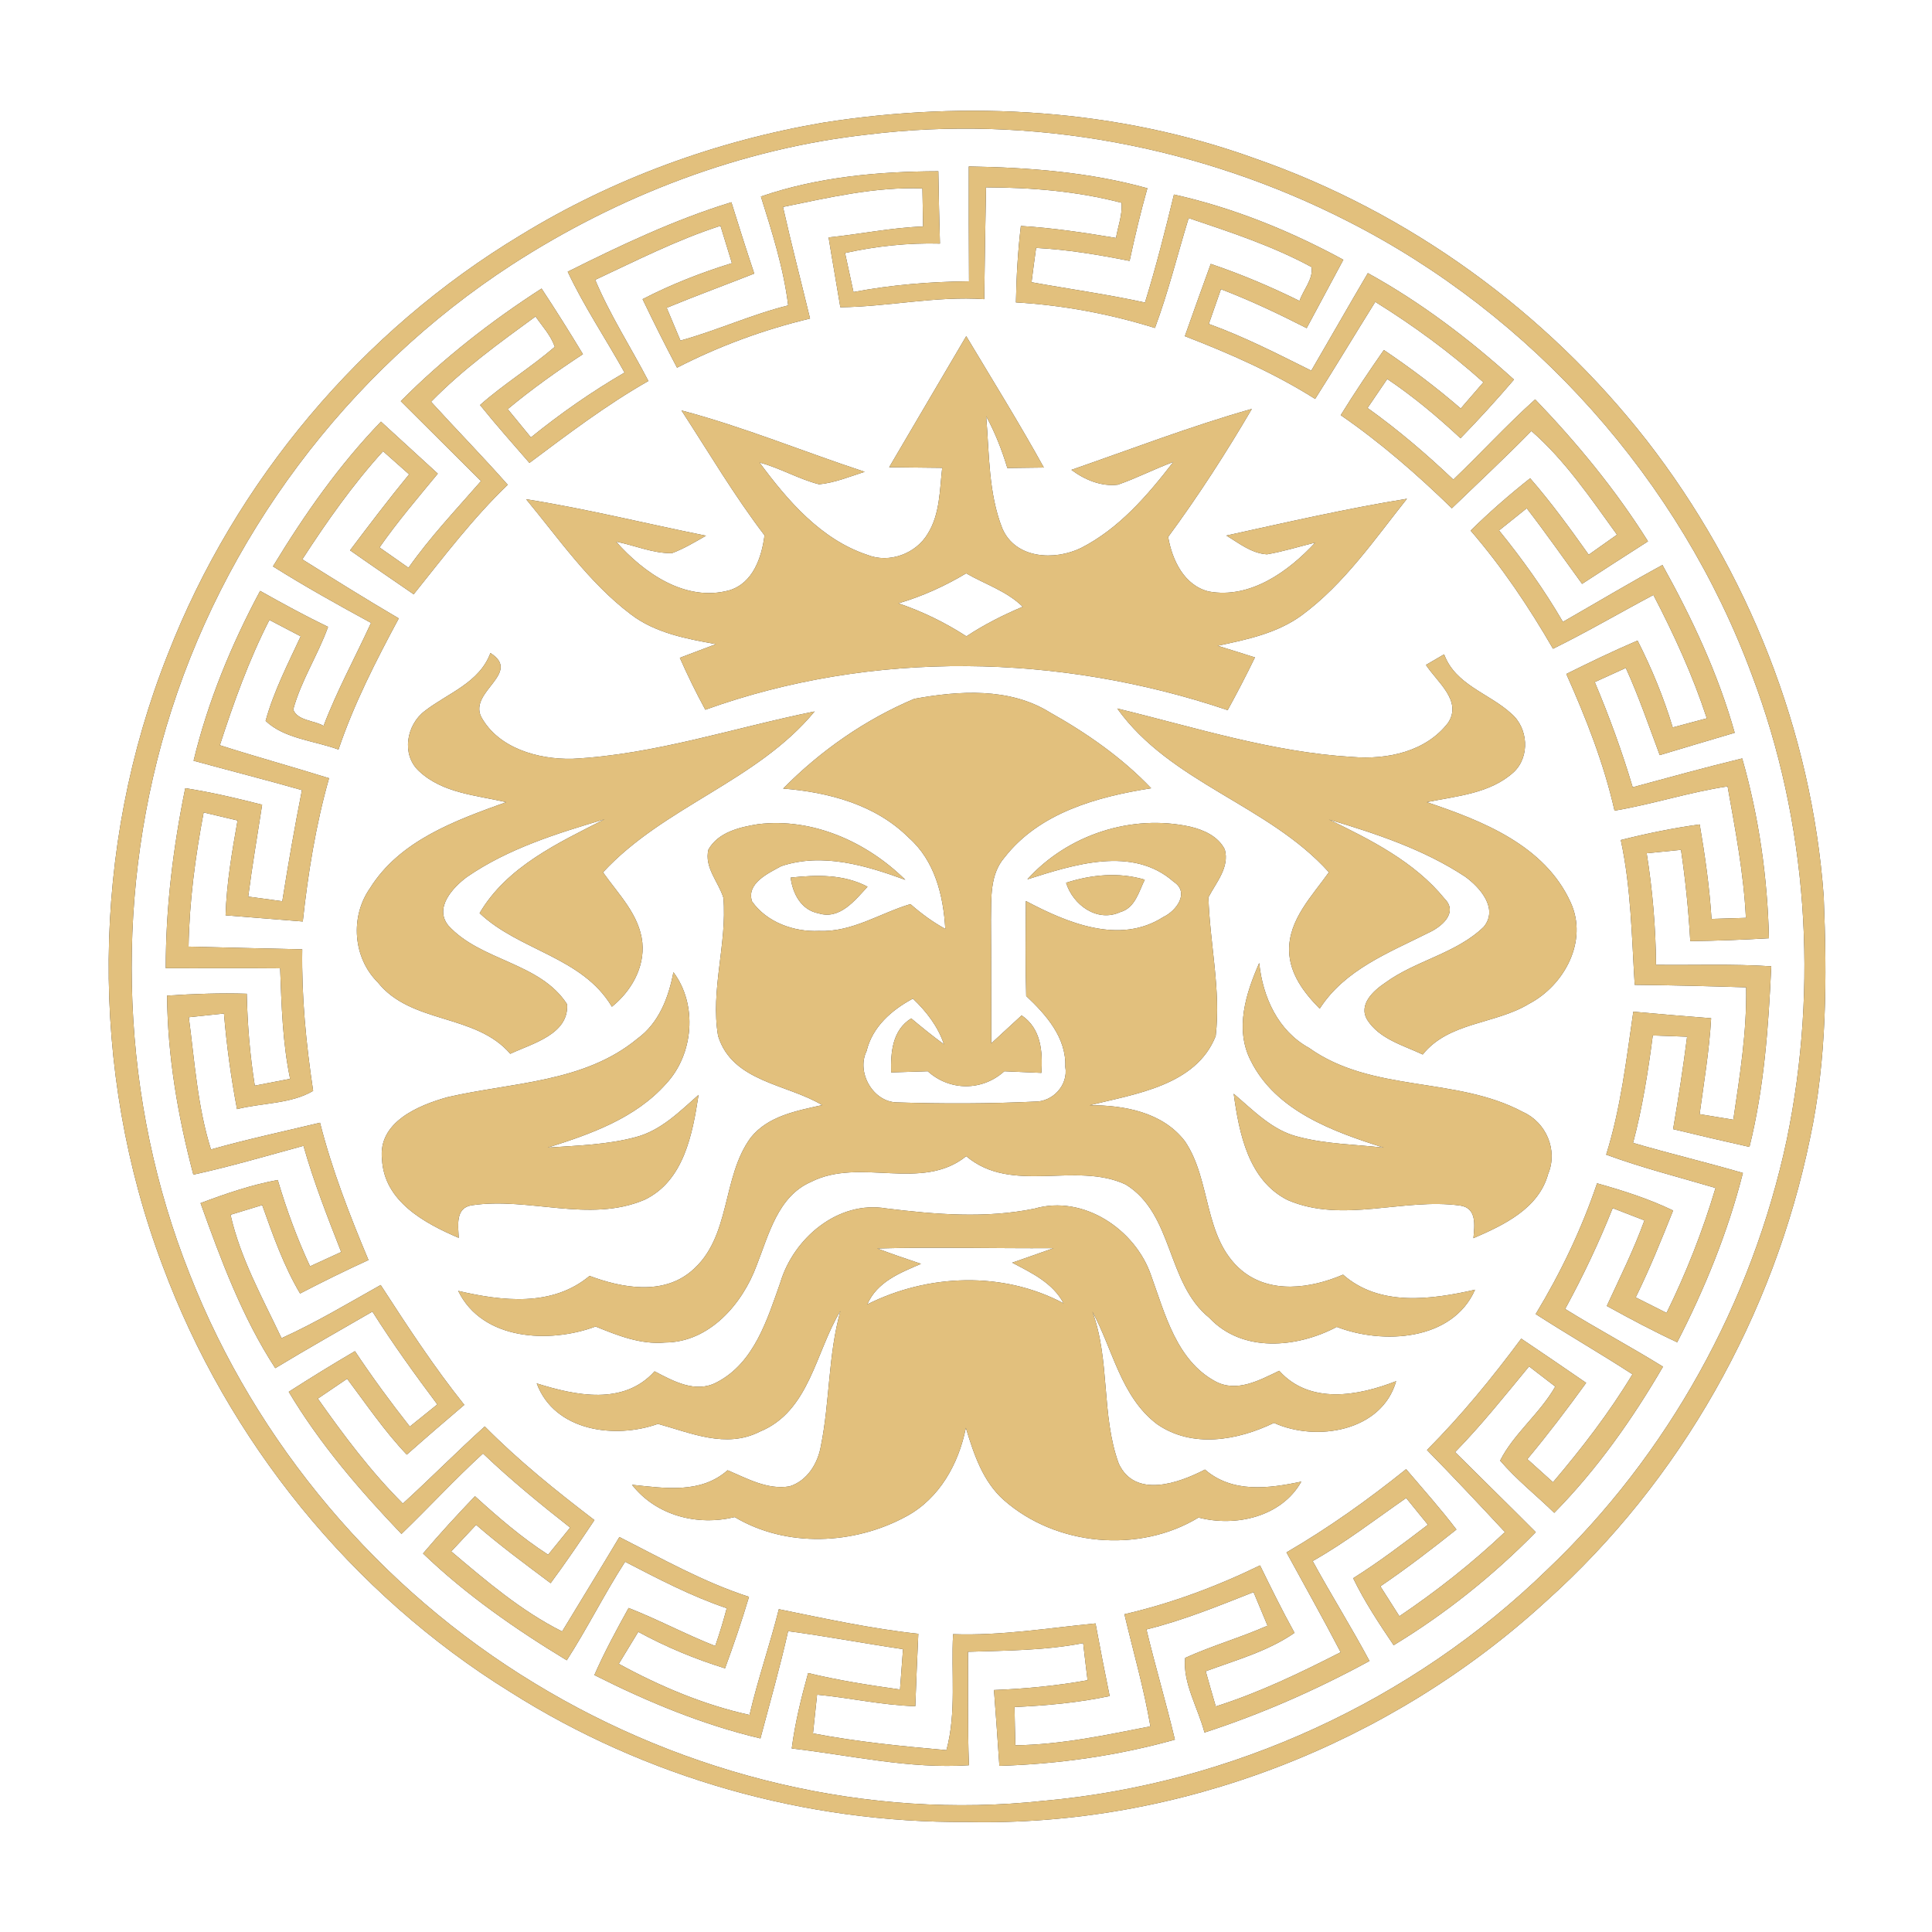 <?xml version="1.0" encoding="UTF-8" ?>
<!DOCTYPE svg PUBLIC "-//W3C//DTD SVG 1.1//EN" "http://www.w3.org/Graphics/SVG/1.1/DTD/svg11.dtd">
<svg width="250pt" height="250pt" viewBox="0 0 250 250" version="1.1" xmlns="http://www.w3.org/2000/svg">
<rect x="0" y="0" width="250" height="250" fill="#333333" stroke="none"/>
<g id="#ffffffff">
<path fill="#ffffff" opacity="1.00" d=" M 0.00 0.00 L 250.00 0.00 L 250.00 250.00 L 0.00 250.00 L 0.00 0.00 M 106.57 15.86 C 92.76 18.21 79.35 23.09 67.40 30.41 C 46.77 42.82 30.46 62.22 21.72 84.65 C 11.75 109.73 11.51 138.49 21.03 163.75 C 29.44 186.41 45.46 206.22 66.04 218.95 C 83.56 230.05 104.31 235.91 125.04 235.76 C 152.50 236.42 179.90 225.71 200.09 207.18 C 217.50 191.57 229.52 170.18 234.22 147.29 C 236.42 137.02 236.41 126.46 235.99 116.02 C 234.44 94.65 226.20 73.88 213.07 56.98 C 200.09 40.37 182.36 27.46 162.43 20.52 C 144.63 14.07 125.20 12.93 106.57 15.86 Z" />
<path fill="#ffffff" opacity="1.00" d=" M 112.28 17.41 C 133.46 14.80 155.38 18.92 174.36 28.61 C 198.32 40.76 217.39 62.15 226.70 87.35 C 233.92 106.41 235.32 127.53 231.21 147.46 C 226.72 168.55 215.84 188.27 200.19 203.13 C 182.75 220.11 159.33 230.85 135.09 233.02 C 112.22 235.51 88.79 229.75 69.20 217.83 C 49.09 205.65 33.12 186.76 24.54 164.86 C 15.65 142.52 14.69 117.15 21.50 94.11 C 28.74 69.70 44.91 48.10 66.26 34.24 C 80.07 25.31 95.90 19.22 112.28 17.41 M 125.36 21.54 C 125.35 26.49 125.36 31.44 125.39 36.40 C 120.38 36.45 115.37 36.85 110.44 37.79 C 110.08 36.11 109.71 34.42 109.35 32.74 C 113.38 31.85 117.50 31.41 121.63 31.52 C 121.54 28.40 121.47 25.28 121.42 22.16 C 113.69 22.18 105.80 22.90 98.46 25.43 C 99.91 30.05 101.40 34.70 101.99 39.52 C 97.24 40.70 92.77 42.77 88.05 44.07 C 87.46 42.65 86.86 41.24 86.27 39.83 C 90.02 38.28 93.83 36.89 97.60 35.40 C 96.58 32.34 95.60 29.26 94.64 26.17 C 87.28 28.43 80.33 31.73 73.46 35.16 C 75.59 39.68 78.39 43.84 80.82 48.21 C 76.57 50.68 72.53 53.50 68.70 56.60 C 67.70 55.38 66.70 54.16 65.70 52.94 C 68.79 50.37 72.07 48.03 75.43 45.83 C 73.70 42.96 71.92 40.13 70.08 37.34 C 63.53 41.56 57.36 46.38 51.86 51.91 C 55.31 55.37 58.79 58.79 62.24 62.25 C 59.04 65.93 55.67 69.47 52.86 73.47 C 51.61 72.59 50.36 71.72 49.11 70.84 C 51.43 67.50 54.08 64.42 56.65 61.29 C 54.19 59.06 51.76 56.79 49.30 54.56 C 43.87 60.18 39.37 66.62 35.32 73.29 C 39.45 75.89 43.72 78.26 48.01 80.60 C 45.97 85.05 43.61 89.35 41.87 93.93 C 40.62 93.20 38.52 93.28 37.94 91.82 C 38.96 88.06 41.14 84.77 42.45 81.12 C 39.47 79.68 36.56 78.09 33.66 76.46 C 29.94 83.41 26.90 90.76 25.05 98.44 C 29.72 99.72 34.41 100.91 39.07 102.24 C 38.13 107.02 37.29 111.81 36.53 116.62 C 35.06 116.42 33.59 116.22 32.12 116.02 C 32.63 112.05 33.31 108.09 33.92 104.13 C 30.63 103.29 27.32 102.51 23.97 101.99 C 22.41 109.66 21.44 117.44 21.45 125.28 C 26.38 125.30 31.32 125.25 36.25 125.30 C 36.43 130.08 36.56 134.89 37.54 139.60 C 36.01 139.89 34.49 140.19 32.97 140.48 C 32.34 136.54 32.02 132.57 31.93 128.59 C 28.49 128.48 25.05 128.61 21.62 128.83 C 21.68 136.66 23.02 144.44 25.02 152.00 C 29.82 150.95 34.53 149.56 39.27 148.27 C 40.60 152.95 42.37 157.48 44.15 162.01 C 42.81 162.62 41.46 163.24 40.12 163.86 C 38.44 160.25 37.07 156.51 35.94 152.69 C 32.51 153.32 29.21 154.46 25.95 155.68 C 28.59 163.04 31.33 170.45 35.62 177.04 C 39.77 174.53 43.99 172.15 48.19 169.72 C 50.80 173.85 53.66 177.82 56.59 181.73 C 55.40 182.68 54.22 183.64 53.03 184.60 C 50.54 181.44 48.16 178.19 45.93 174.84 C 43.04 176.53 40.18 178.29 37.36 180.10 C 41.39 186.85 46.54 192.83 51.95 198.49 C 55.51 195.06 58.86 191.41 62.50 188.08 C 66.07 191.49 69.90 194.62 73.78 197.67 C 72.83 198.84 71.88 200.01 70.93 201.18 C 67.52 198.98 64.45 196.33 61.46 193.61 C 59.16 196.02 56.90 198.47 54.74 201.02 C 60.33 206.39 66.73 210.83 73.34 214.84 C 76.02 210.68 78.21 206.24 80.89 202.09 C 85.17 204.30 89.46 206.56 94.04 208.10 C 93.61 209.74 93.11 211.38 92.55 212.99 C 88.75 211.50 85.15 209.56 81.34 208.07 C 79.77 210.91 78.22 213.77 76.91 216.75 C 83.77 220.21 90.92 223.18 98.40 224.95 C 99.62 220.33 100.94 215.73 101.98 211.07 C 106.96 211.73 111.89 212.67 116.85 213.40 C 116.72 215.14 116.59 216.88 116.46 218.62 C 112.47 218.06 108.48 217.44 104.57 216.49 C 103.68 219.70 102.88 222.94 102.45 226.25 C 110.07 227.13 117.66 228.93 125.38 228.42 C 125.19 223.53 125.30 218.63 125.26 213.74 C 130.24 213.58 135.25 213.58 140.16 212.62 C 140.34 214.22 140.54 215.82 140.73 217.42 C 136.73 218.14 132.68 218.53 128.62 218.69 C 128.86 221.96 129.11 225.23 129.32 228.50 C 136.98 228.27 144.65 227.18 152.03 225.11 C 150.90 220.33 149.49 215.62 148.35 210.85 C 153.11 209.68 157.66 207.81 162.21 206.02 C 162.82 207.46 163.42 208.91 164.02 210.36 C 160.53 211.91 156.84 212.95 153.36 214.53 C 153.02 217.76 155.04 221.03 155.86 224.19 C 163.25 221.79 170.38 218.65 177.21 214.93 C 174.87 210.55 172.23 206.35 169.86 202.00 C 174.11 199.60 177.96 196.61 181.96 193.84 C 182.90 194.99 183.83 196.14 184.77 197.30 C 181.62 199.71 178.46 202.11 175.10 204.22 C 176.58 207.27 178.45 210.09 180.34 212.89 C 187.05 208.82 193.23 203.87 198.73 198.26 C 195.27 194.78 191.76 191.36 188.29 187.90 C 191.71 184.40 194.75 180.58 197.86 176.81 C 198.99 177.68 200.12 178.55 201.25 179.42 C 199.28 182.90 195.86 185.53 194.12 189.00 C 196.22 191.47 198.80 193.49 201.12 195.76 C 206.65 190.14 211.23 183.65 215.19 176.85 C 211.03 174.27 206.70 171.97 202.53 169.38 C 204.84 165.15 206.90 160.80 208.68 156.33 C 210.04 156.86 211.41 157.38 212.79 157.92 C 211.41 161.71 209.61 165.33 207.92 168.99 C 210.91 170.64 213.93 172.25 217.03 173.69 C 220.62 166.71 223.60 159.40 225.53 151.78 C 220.81 150.41 216.03 149.27 211.32 147.89 C 212.53 143.33 213.26 138.66 213.87 133.99 C 215.35 134.04 216.83 134.10 218.31 134.15 C 217.80 138.15 217.18 142.14 216.50 146.11 C 219.78 146.91 223.08 147.67 226.38 148.41 C 228.28 140.76 228.84 132.89 229.20 125.04 C 224.24 124.71 219.26 124.91 214.29 124.85 C 214.25 120.01 213.84 115.19 213.08 110.41 C 214.55 110.26 216.04 110.11 217.52 109.97 C 218.10 113.89 218.50 117.83 218.72 121.78 C 222.11 121.74 225.51 121.61 228.90 121.41 C 228.72 113.55 227.60 105.70 225.44 98.14 C 220.69 99.29 215.98 100.60 211.27 101.87 C 209.89 97.24 208.24 92.71 206.36 88.26 C 207.70 87.65 209.04 87.04 210.38 86.43 C 212.05 90.10 213.36 93.93 214.77 97.71 C 218.00 96.75 221.23 95.77 224.47 94.82 C 222.33 87.20 218.95 80.00 215.12 73.11 C 210.77 75.47 206.53 78.02 202.24 80.47 C 199.82 76.30 197.01 72.38 193.98 68.64 C 195.17 67.68 196.36 66.72 197.56 65.77 C 200.03 68.97 202.34 72.28 204.72 75.55 C 207.55 73.70 210.40 71.88 213.25 70.05 C 209.08 63.40 204.08 57.33 198.65 51.68 C 194.97 54.99 191.63 58.64 188.06 62.06 C 184.57 58.74 180.89 55.60 176.96 52.79 C 177.81 51.54 178.66 50.29 179.51 49.04 C 182.89 51.32 186.02 53.93 188.99 56.71 C 191.38 54.25 193.69 51.72 195.91 49.12 C 190.12 43.88 183.85 39.11 177.00 35.34 C 174.53 39.53 172.13 43.76 169.68 47.96 C 165.33 45.80 161.00 43.57 156.42 41.92 C 156.94 40.42 157.46 38.92 157.99 37.42 C 161.79 38.87 165.46 40.61 169.08 42.46 C 170.67 39.51 172.25 36.56 173.83 33.61 C 166.94 29.87 159.58 26.88 151.91 25.17 C 150.77 29.86 149.59 34.54 148.16 39.15 C 143.30 38.08 138.37 37.41 133.48 36.52 C 133.67 35.04 133.86 33.56 134.07 32.08 C 138.15 32.29 142.17 32.97 146.17 33.76 C 146.85 30.61 147.59 27.47 148.47 24.36 C 140.98 22.27 133.11 21.67 125.36 21.54 Z" />
<path fill="#ffffff" opacity="1.00" d=" M 101.32 26.78 C 107.26 25.56 113.25 24.15 119.36 24.38 C 119.39 26.02 119.42 27.67 119.45 29.31 C 115.34 29.45 111.30 30.31 107.22 30.72 C 107.70 33.73 108.25 36.74 108.74 39.76 C 114.97 39.69 121.11 38.28 127.36 38.71 C 127.42 33.89 127.50 29.06 127.59 24.24 C 133.48 24.26 139.40 24.74 145.12 26.24 C 145.27 27.78 144.66 29.29 144.41 30.79 C 140.33 30.11 136.24 29.49 132.10 29.24 C 131.71 32.52 131.52 35.82 131.46 39.13 C 137.56 39.49 143.61 40.62 149.45 42.44 C 151.18 37.79 152.36 32.96 153.81 28.22 C 159.21 30.03 164.68 31.83 169.70 34.55 C 169.98 36.10 168.63 37.50 168.16 38.94 C 164.43 37.10 160.61 35.48 156.67 34.15 C 155.54 37.26 154.42 40.38 153.32 43.50 C 159.15 45.75 164.89 48.28 170.18 51.62 C 172.82 47.46 175.35 43.24 177.96 39.06 C 182.90 42.13 187.62 45.58 191.95 49.47 C 190.97 50.60 189.99 51.73 189.02 52.86 C 185.86 50.13 182.53 47.62 179.07 45.29 C 177.14 48.06 175.26 50.85 173.49 53.72 C 178.65 57.28 183.38 61.40 187.87 65.77 C 191.31 62.45 194.81 59.19 198.16 55.77 C 202.56 59.61 205.84 64.49 209.24 69.19 C 208.02 70.05 206.80 70.91 205.58 71.78 C 203.17 68.39 200.73 65.02 198.00 61.89 C 195.32 64.01 192.74 66.26 190.30 68.66 C 194.37 73.38 197.85 78.56 200.96 83.95 C 205.37 81.78 209.61 79.29 213.95 76.99 C 216.63 82.14 219.05 87.42 220.86 92.95 C 219.39 93.34 217.92 93.74 216.45 94.13 C 215.28 90.25 213.73 86.50 211.90 82.89 C 208.78 84.22 205.72 85.70 202.68 87.21 C 205.23 92.93 207.54 98.78 208.92 104.90 C 213.84 104.07 218.61 102.50 223.55 101.76 C 224.55 107.39 225.64 113.04 225.92 118.77 C 224.43 118.81 222.95 118.86 221.47 118.91 C 221.21 114.80 220.63 110.73 219.94 106.68 C 216.50 107.15 213.09 107.85 209.73 108.70 C 211.06 114.86 211.14 121.17 211.53 127.44 C 216.34 127.48 221.15 127.61 225.95 127.76 C 226.05 133.52 225.13 139.21 224.29 144.89 C 222.83 144.65 221.38 144.41 219.93 144.17 C 220.49 140.04 221.18 135.93 221.42 131.76 C 218.06 131.50 214.70 131.22 211.35 130.91 C 210.45 137.12 209.73 143.39 207.84 149.41 C 212.47 151.12 217.26 152.32 221.99 153.72 C 220.33 159.28 218.21 164.69 215.65 169.89 C 214.32 169.22 212.99 168.55 211.66 167.88 C 213.46 164.22 214.99 160.43 216.50 156.64 C 213.35 155.12 210.01 154.06 206.66 153.12 C 204.66 159.04 201.95 164.70 198.72 170.04 C 202.85 172.70 207.11 175.15 211.24 177.83 C 208.25 182.79 204.70 187.39 200.96 191.80 C 199.85 190.80 198.74 189.80 197.64 188.81 C 200.30 185.62 202.81 182.31 205.25 178.94 C 202.46 177.01 199.66 175.12 196.85 173.22 C 193.09 178.28 189.11 183.16 184.65 187.63 C 188.07 191.12 191.41 194.67 194.74 198.25 C 190.50 202.26 185.91 205.88 181.08 209.14 C 180.26 207.85 179.44 206.56 178.62 205.27 C 182.01 202.96 185.26 200.47 188.46 197.92 C 186.41 195.22 184.14 192.69 181.95 190.11 C 177.04 194.06 171.92 197.71 166.47 200.88 C 168.81 205.18 171.22 209.45 173.48 213.80 C 168.25 216.47 162.94 219.03 157.32 220.81 C 156.88 219.30 156.44 217.78 156.02 216.26 C 159.93 214.81 164.04 213.69 167.51 211.29 C 165.93 208.43 164.48 205.50 163.05 202.56 C 157.44 205.29 151.57 207.48 145.50 208.88 C 146.64 213.71 148.03 218.49 148.86 223.39 C 143.09 224.52 137.30 225.76 131.39 225.84 C 131.34 224.19 131.31 222.54 131.28 220.89 C 135.41 220.70 139.54 220.33 143.59 219.47 C 142.95 216.34 142.34 213.21 141.76 210.07 C 135.62 210.67 129.52 211.68 123.33 211.46 C 123.05 216.46 123.79 221.57 122.47 226.47 C 116.69 225.96 110.90 225.39 105.20 224.30 C 105.37 222.62 105.55 220.95 105.73 219.29 C 109.98 219.69 114.17 220.66 118.44 220.78 C 118.56 217.65 118.68 214.53 118.83 211.41 C 112.74 210.76 106.77 209.45 100.78 208.23 C 99.63 212.82 98.06 217.30 96.99 221.91 C 91.05 220.61 85.39 218.20 80.07 215.30 C 80.91 213.92 81.75 212.54 82.59 211.16 C 86.17 213.11 89.93 214.68 93.82 215.88 C 94.94 212.83 95.99 209.75 96.92 206.63 C 91.03 204.73 85.65 201.68 80.15 198.89 C 77.71 202.98 75.20 207.03 72.74 211.11 C 67.44 208.46 62.89 204.56 58.39 200.75 C 59.46 199.60 60.53 198.45 61.61 197.31 C 64.69 199.99 67.98 202.41 71.25 204.86 C 73.22 202.20 75.08 199.45 76.92 196.70 C 71.97 192.92 67.11 189.02 62.73 184.58 C 59.13 187.83 55.72 191.29 52.13 194.56 C 47.99 190.43 44.49 185.75 41.13 180.98 C 42.39 180.12 43.66 179.27 44.92 178.41 C 47.42 181.74 49.76 185.20 52.64 188.23 C 55.10 186.05 57.58 183.91 60.08 181.79 C 56.13 176.85 52.69 171.57 49.26 166.28 C 45.03 168.65 40.86 171.16 36.43 173.16 C 33.97 167.95 31.11 162.86 29.83 157.19 C 31.19 156.77 32.56 156.35 33.93 155.94 C 35.32 159.85 36.71 163.79 38.83 167.38 C 41.75 165.87 44.69 164.41 47.68 163.05 C 45.25 157.25 42.96 151.38 41.41 145.28 C 36.70 146.41 31.96 147.42 27.30 148.74 C 25.55 143.20 25.19 137.35 24.43 131.63 C 25.95 131.46 27.47 131.30 28.98 131.15 C 29.33 135.30 29.89 139.43 30.67 143.52 C 33.91 142.70 37.64 142.86 40.52 141.16 C 39.61 135.09 39.01 128.99 39.11 122.84 C 34.21 122.72 29.30 122.63 24.40 122.49 C 24.50 116.65 25.27 110.86 26.35 105.13 C 27.81 105.47 29.28 105.82 30.74 106.17 C 30.02 110.23 29.32 114.31 29.19 118.44 C 32.52 118.70 35.85 118.97 39.18 119.24 C 39.86 112.98 40.86 106.76 42.58 100.70 C 37.88 99.23 33.13 97.93 28.45 96.43 C 30.24 90.90 32.21 85.40 34.86 80.22 C 36.21 80.93 37.56 81.63 38.91 82.34 C 37.25 85.92 35.42 89.46 34.37 93.28 C 36.78 95.59 40.68 95.84 43.80 96.99 C 45.80 91.07 48.65 85.51 51.60 80.02 C 47.40 77.56 43.26 74.97 39.12 72.38 C 42.29 67.49 45.65 62.71 49.57 58.39 C 50.69 59.38 51.81 60.38 52.94 61.38 C 50.30 64.59 47.79 67.90 45.30 71.21 C 48.02 73.13 50.78 75.00 53.53 76.90 C 57.43 72.04 61.19 67.06 65.70 62.73 C 62.48 59.08 59.06 55.59 55.78 51.99 C 59.86 47.81 64.60 44.38 69.30 40.95 C 70.17 42.22 71.28 43.39 71.79 44.88 C 68.70 47.55 65.18 49.69 62.12 52.41 C 64.17 54.97 66.36 57.42 68.51 59.90 C 73.50 56.17 78.47 52.39 83.90 49.30 C 81.63 44.93 78.93 40.77 77.02 36.21 C 82.35 33.72 87.61 31.03 93.23 29.22 C 93.72 30.83 94.21 32.44 94.71 34.05 C 90.73 35.28 86.85 36.80 83.15 38.71 C 84.58 41.69 86.06 44.66 87.61 47.58 C 93.06 44.77 98.86 42.65 104.82 41.22 C 103.66 36.41 102.40 31.61 101.32 26.78 M 115.06 60.46 C 117.34 60.48 119.63 60.51 121.92 60.54 C 121.59 63.41 121.64 66.51 120.06 69.05 C 118.53 71.65 115.07 72.94 112.23 71.80 C 106.24 69.81 101.92 64.78 98.28 59.85 C 100.93 60.55 103.33 61.99 105.99 62.67 C 108.03 62.47 109.95 61.67 111.89 61.05 C 103.97 58.45 96.24 55.24 88.18 53.11 C 91.71 58.53 95.00 64.12 98.93 69.27 C 98.56 72.14 97.44 75.47 94.36 76.39 C 88.69 77.93 83.30 74.14 79.72 70.09 C 82.13 70.56 84.47 71.62 86.95 71.58 C 88.50 71.00 89.92 70.14 91.36 69.32 C 83.60 67.76 75.90 65.84 68.08 64.60 C 72.34 69.74 76.21 75.38 81.58 79.46 C 84.76 81.91 88.80 82.66 92.65 83.35 C 91.09 83.93 89.53 84.53 87.97 85.12 C 88.98 87.41 90.08 89.65 91.27 91.84 C 112.92 84.05 137.15 84.56 158.86 91.89 C 160.09 89.65 161.27 87.38 162.39 85.07 C 160.78 84.56 159.17 84.05 157.56 83.56 C 161.35 82.76 165.30 81.94 168.48 79.59 C 173.96 75.54 177.86 69.81 182.06 64.54 C 174.21 65.81 166.45 67.60 158.69 69.30 C 160.33 70.29 161.95 71.61 163.95 71.73 C 166.06 71.37 168.11 70.72 170.19 70.21 C 166.73 73.95 161.80 77.52 156.42 76.54 C 153.22 75.76 151.67 72.46 151.16 69.48 C 155.07 64.16 158.66 58.60 161.99 52.91 C 154.09 55.15 146.40 58.11 138.64 60.80 C 140.35 62.08 142.49 62.98 144.65 62.72 C 147.10 61.87 149.40 60.67 151.83 59.78 C 148.50 64.09 144.81 68.40 139.88 70.91 C 136.46 72.57 131.40 72.33 129.70 68.38 C 127.89 63.80 128.02 58.70 127.61 53.86 C 128.77 55.98 129.65 58.24 130.35 60.56 C 131.92 60.55 133.49 60.52 135.07 60.50 C 131.89 54.74 128.41 49.15 125.03 43.50 C 121.69 49.15 118.39 54.81 115.06 60.46 M 63.46 84.50 C 62.02 88.37 57.98 89.67 54.98 91.99 C 52.60 93.77 51.90 97.62 54.20 99.76 C 57.23 102.64 61.63 102.90 65.50 103.80 C 58.95 106.16 51.73 108.74 47.86 114.96 C 45.29 118.64 45.68 123.93 48.88 127.11 C 53.22 132.55 61.52 131.12 66.03 136.36 C 68.86 135.03 73.63 133.85 73.38 129.95 C 69.87 124.50 62.21 124.39 58.01 119.76 C 56.16 117.46 58.58 114.85 60.42 113.48 C 65.76 109.80 72.08 107.84 78.24 106.01 C 72.25 109.06 65.60 112.13 62.06 118.16 C 67.19 123.03 75.34 123.81 79.18 130.27 C 81.65 128.28 83.43 125.22 83.12 121.98 C 82.75 118.37 80.01 115.70 78.03 112.88 C 85.91 104.34 97.95 101.10 105.41 92.06 C 94.98 94.17 84.75 97.64 74.05 98.19 C 69.67 98.28 64.49 96.85 62.26 92.75 C 60.67 89.46 67.57 87.10 63.46 84.50 M 184.52 86.04 C 185.93 88.23 189.25 90.66 187.39 93.52 C 184.52 97.28 179.49 98.32 175.00 97.95 C 164.61 97.34 154.62 94.12 144.57 91.68 C 151.49 101.34 164.13 104.15 171.96 112.87 C 169.79 115.94 166.75 118.98 166.81 123.00 C 166.86 126.01 168.75 128.48 170.77 130.52 C 174.01 125.47 179.70 123.29 184.81 120.72 C 186.46 119.98 188.77 118.14 186.92 116.28 C 183.05 111.52 177.39 108.68 171.97 106.05 C 178.05 107.87 184.22 109.90 189.56 113.42 C 191.51 114.81 193.95 117.59 191.98 119.95 C 188.41 123.40 183.19 124.28 179.22 127.19 C 177.72 128.20 175.73 130.00 176.93 131.98 C 178.52 134.46 181.58 135.26 184.10 136.45 C 187.50 132.21 193.48 132.56 197.86 129.89 C 202.42 127.50 205.55 121.75 203.23 116.75 C 199.88 109.38 191.80 106.20 184.62 103.80 C 188.50 103.00 192.84 102.70 195.90 99.89 C 198.01 97.88 197.74 94.19 195.56 92.34 C 192.70 89.71 188.32 88.64 186.87 84.67 C 186.28 85.01 185.11 85.70 184.52 86.04 M 118.30 90.43 C 111.97 93.10 106.16 97.15 101.34 102.04 C 107.21 102.51 113.30 104.11 117.59 108.40 C 120.96 111.36 122.08 115.88 122.32 120.20 C 120.69 119.31 119.20 118.21 117.81 116.99 C 113.88 118.16 110.25 120.65 105.99 120.46 C 102.76 120.62 99.21 119.35 97.31 116.64 C 96.55 114.30 99.43 112.99 101.09 112.08 C 106.43 110.29 112.08 112.00 117.15 113.85 C 112.18 108.95 105.14 105.78 98.08 106.65 C 95.72 107.03 92.94 107.68 91.67 109.93 C 91.11 112.26 92.97 114.10 93.61 116.18 C 94.10 122.14 91.91 128.12 92.92 134.05 C 94.77 140.02 101.85 140.25 106.39 143.00 C 103.09 143.74 99.41 144.39 97.16 147.19 C 93.34 152.36 94.65 160.11 89.48 164.47 C 85.76 167.64 80.48 166.67 76.29 165.10 C 71.47 169.14 64.97 168.37 59.29 167.04 C 62.42 173.47 71.13 173.87 77.07 171.65 C 79.93 172.81 82.90 174.01 86.06 173.72 C 91.78 173.70 96.07 168.75 97.91 163.74 C 99.48 159.78 100.64 154.80 104.96 152.93 C 111.30 149.72 119.26 154.26 125.03 149.61 C 130.94 154.60 139.15 150.25 145.66 153.27 C 151.89 157.11 150.90 166.01 156.48 170.52 C 160.78 175.11 167.85 174.41 172.98 171.70 C 178.94 174.01 187.95 173.52 190.87 166.89 C 185.21 168.17 178.52 169.11 173.79 164.94 C 169.64 166.72 164.37 167.49 160.64 164.37 C 155.67 160.15 156.79 152.78 153.33 147.68 C 150.45 143.91 145.46 143.00 140.99 143.02 C 146.87 141.56 154.78 140.48 157.31 134.06 C 158.00 128.07 156.55 122.09 156.37 116.11 C 157.37 114.18 159.12 112.25 158.49 109.92 C 157.63 108.22 155.79 107.40 154.04 106.98 C 146.44 105.29 138.13 108.02 132.94 113.79 C 138.92 111.89 146.55 109.40 151.87 114.10 C 153.98 115.48 152.23 117.86 150.55 118.65 C 144.89 122.30 138.07 119.41 132.75 116.59 C 132.72 120.68 132.67 124.78 132.79 128.88 C 135.36 131.30 138.00 134.27 137.85 138.04 C 138.26 140.42 136.22 142.60 133.87 142.55 C 127.95 142.83 122.00 142.84 116.08 142.65 C 112.97 142.61 110.79 138.76 112.13 136.02 C 112.89 132.86 115.38 130.69 118.13 129.22 C 119.88 130.89 121.38 132.82 122.15 135.14 C 120.69 134.07 119.29 132.94 117.91 131.78 C 115.46 133.31 115.25 136.15 115.31 138.77 C 116.89 138.72 118.47 138.66 120.05 138.62 C 122.91 141.20 127.10 141.20 129.96 138.62 C 131.56 138.68 133.16 138.76 134.76 138.83 C 134.93 136.05 134.72 133.10 132.20 131.39 C 130.89 132.60 129.58 133.81 128.27 135.01 C 128.24 129.67 128.27 124.33 128.23 118.99 C 128.28 116.25 128.06 113.17 129.99 110.95 C 134.50 105.15 142.01 103.09 148.96 102.00 C 145.17 98.02 140.61 94.85 135.83 92.17 C 130.62 88.94 124.08 89.37 118.30 90.43 M 102.31 113.56 C 102.57 115.64 103.68 117.77 105.94 118.19 C 108.67 119.04 110.64 116.49 112.26 114.74 C 109.17 113.11 105.68 113.20 102.31 113.56 M 137.95 114.23 C 138.84 117.09 141.97 119.40 144.97 118.02 C 146.89 117.48 147.36 115.39 148.13 113.83 C 144.77 112.83 141.25 113.17 137.95 114.23 M 161.82 137.20 C 165.06 143.77 172.53 146.44 179.07 148.51 C 175.37 148.08 171.60 148.06 167.99 147.10 C 164.62 146.28 162.19 143.68 159.64 141.53 C 160.34 146.64 161.54 152.74 166.63 155.29 C 173.75 158.36 181.57 154.97 188.95 156.00 C 191.13 156.31 190.81 158.59 190.66 160.22 C 194.57 158.53 199.11 156.40 200.33 151.90 C 201.62 148.82 200.06 145.22 197.06 143.89 C 188.44 139.26 177.58 141.44 169.39 135.60 C 165.36 133.39 163.40 129.02 162.94 124.61 C 161.23 128.52 159.75 133.11 161.82 137.20 M 87.14 125.80 C 86.52 129.07 85.27 132.38 82.47 134.41 C 75.57 140.12 66.21 140.05 57.92 141.97 C 54.14 143.02 48.90 145.20 49.43 149.98 C 49.68 155.45 54.94 158.29 59.36 160.18 C 59.29 158.59 58.89 156.27 61.07 155.96 C 68.44 154.86 76.23 158.28 83.38 155.26 C 88.50 152.83 89.62 146.72 90.39 141.68 C 87.96 143.82 85.55 146.27 82.31 147.13 C 78.59 148.14 74.70 148.23 70.88 148.50 C 76.41 146.76 82.22 144.71 86.18 140.25 C 89.76 136.44 90.29 129.99 87.14 125.80 M 100.97 165.97 C 99.28 170.75 97.59 176.37 92.75 178.87 C 90.01 180.33 87.13 178.72 84.70 177.45 C 80.71 181.90 74.47 180.59 69.45 179.01 C 71.77 185.22 79.58 186.23 85.14 184.25 C 89.40 185.42 93.95 187.48 98.30 185.26 C 104.76 182.64 105.51 174.95 108.75 169.64 C 107.15 175.35 107.39 181.34 106.22 187.12 C 105.83 189.37 104.46 191.61 102.18 192.33 C 99.32 192.82 96.69 191.32 94.15 190.25 C 90.68 193.33 86.00 192.57 81.78 192.13 C 84.92 196.13 90.24 197.49 95.07 196.31 C 101.78 200.31 110.55 199.89 117.29 196.21 C 121.57 193.90 124.06 189.40 124.98 184.76 C 126.01 188.14 127.17 191.70 129.90 194.11 C 136.65 200.06 147.38 201.05 155.09 196.37 C 159.88 197.62 165.83 196.29 168.39 191.72 C 164.17 192.62 159.45 193.23 155.92 190.16 C 152.54 191.93 146.86 193.94 144.76 189.38 C 142.47 183.08 143.68 176.06 141.35 169.71 C 144.01 174.61 145.05 180.76 149.72 184.28 C 154.27 187.45 160.16 186.39 164.85 184.12 C 170.34 186.61 178.81 185.23 180.66 178.72 C 175.77 180.64 169.48 181.79 165.53 177.38 C 162.99 178.59 160.04 180.25 157.25 178.74 C 152.24 176.02 150.76 170.04 148.96 165.07 C 146.93 159.08 140.16 154.55 133.85 156.40 C 127.51 157.69 121.04 157.15 114.68 156.37 C 108.44 155.31 102.68 160.23 100.97 165.97 Z" />
<path fill="#ffffff" opacity="1.00" d=" M 116.25 78.07 C 119.33 77.17 122.27 75.84 125.02 74.19 C 127.47 75.60 130.28 76.49 132.34 78.51 C 129.81 79.58 127.35 80.82 125.05 82.34 C 122.30 80.56 119.35 79.12 116.25 78.07 Z" />
<path fill="#ffffff" opacity="1.00" d=" M 113.51 161.55 C 121.11 161.34 128.72 161.56 136.33 161.51 C 134.55 162.15 132.76 162.77 130.98 163.39 C 133.50 164.72 136.23 166.00 137.63 168.65 C 129.77 164.47 120.10 164.83 112.23 168.78 C 113.50 165.86 116.47 164.70 119.18 163.54 C 117.28 162.91 115.38 162.25 113.51 161.55 Z" />
</g>
<g id="#e2c07dff">
<path fill="#e2c07d" opacity="1.00" d=" M 106.57 15.86 C 125.20 12.93 144.63 14.07 162.43 20.52 C 182.36 27.46 200.09 40.37 213.07 56.98 C 226.20 73.88 234.44 94.65 235.99 116.02 C 236.41 126.46 236.42 137.02 234.22 147.29 C 229.52 170.18 217.50 191.57 200.09 207.18 C 179.90 225.71 152.50 236.42 125.04 235.76 C 104.31 235.91 83.56 230.05 66.04 218.95 C 45.46 206.22 29.44 186.41 21.03 163.75 C 11.51 138.49 11.75 109.73 21.72 84.65 C 30.46 62.22 46.77 42.82 67.40 30.41 C 79.35 23.09 92.76 18.21 106.57 15.86 M 112.28 17.41 C 95.90 19.22 80.07 25.31 66.26 34.24 C 44.91 48.10 28.74 69.70 21.50 94.11 C 14.69 117.15 15.65 142.52 24.54 164.86 C 33.12 186.76 49.09 205.65 69.20 217.83 C 88.79 229.75 112.22 235.51 135.09 233.02 C 159.33 230.85 182.75 220.11 200.19 203.13 C 215.84 188.27 226.72 168.55 231.21 147.46 C 235.32 127.53 233.92 106.41 226.70 87.35 C 217.39 62.15 198.32 40.76 174.36 28.61 C 155.38 18.92 133.46 14.80 112.28 17.41 Z" />
<path fill="#e2c07d" opacity="1.00" d=" M 125.36 21.54 C 133.11 21.67 140.98 22.27 148.47 24.36 C 147.59 27.47 146.85 30.61 146.17 33.76 C 142.17 32.97 138.15 32.29 134.07 32.08 C 133.86 33.56 133.67 35.04 133.48 36.52 C 138.37 37.41 143.30 38.08 148.16 39.15 C 149.59 34.54 150.77 29.86 151.91 25.17 C 159.58 26.88 166.94 29.87 173.83 33.61 C 172.25 36.56 170.67 39.51 169.08 42.46 C 165.46 40.61 161.79 38.87 157.99 37.42 C 157.46 38.92 156.94 40.42 156.42 41.92 C 161.00 43.57 165.33 45.80 169.68 47.96 C 172.13 43.76 174.53 39.53 177.00 35.34 C 183.85 39.11 190.12 43.88 195.91 49.12 C 193.69 51.72 191.38 54.25 188.99 56.71 C 186.02 53.93 182.89 51.32 179.51 49.04 C 178.66 50.29 177.81 51.54 176.96 52.79 C 180.89 55.60 184.57 58.74 188.06 62.06 C 191.63 58.64 194.97 54.99 198.65 51.68 C 204.08 57.33 209.08 63.40 213.25 70.05 C 210.40 71.88 207.55 73.70 204.72 75.55 C 202.34 72.28 200.03 68.97 197.56 65.77 C 196.36 66.72 195.17 67.68 193.98 68.64 C 197.01 72.38 199.82 76.30 202.24 80.47 C 206.53 78.02 210.77 75.47 215.12 73.11 C 218.95 80.00 222.33 87.20 224.47 94.82 C 221.23 95.77 218.00 96.75 214.77 97.71 C 213.36 93.93 212.05 90.10 210.38 86.43 C 209.04 87.04 207.70 87.65 206.36 88.26 C 208.24 92.71 209.89 97.24 211.27 101.87 C 215.98 100.60 220.69 99.29 225.44 98.14 C 227.60 105.70 228.72 113.55 228.90 121.41 C 225.51 121.61 222.11 121.74 218.72 121.78 C 218.50 117.83 218.10 113.89 217.52 109.97 C 216.04 110.11 214.55 110.26 213.08 110.41 C 213.84 115.19 214.25 120.01 214.29 124.85 C 219.26 124.91 224.24 124.71 229.20 125.04 C 228.84 132.89 228.28 140.76 226.38 148.41 C 223.08 147.67 219.78 146.91 216.50 146.11 C 217.18 142.14 217.80 138.15 218.31 134.15 C 216.83 134.10 215.35 134.04 213.87 133.99 C 213.26 138.66 212.53 143.33 211.32 147.89 C 216.03 149.27 220.81 150.41 225.53 151.78 C 223.60 159.40 220.62 166.71 217.03 173.69 C 213.93 172.25 210.91 170.64 207.92 168.99 C 209.61 165.33 211.41 161.71 212.79 157.92 C 211.41 157.38 210.04 156.86 208.68 156.33 C 206.90 160.80 204.84 165.15 202.53 169.38 C 206.70 171.97 211.03 174.27 215.19 176.85 C 211.23 183.65 206.65 190.14 201.12 195.76 C 198.80 193.49 196.22 191.47 194.12 189.00 C 195.86 185.53 199.28 182.90 201.25 179.42 C 200.12 178.55 198.99 177.68 197.86 176.81 C 194.75 180.58 191.71 184.40 188.29 187.90 C 191.76 191.36 195.27 194.78 198.73 198.26 C 193.23 203.87 187.05 208.82 180.34 212.89 C 178.45 210.09 176.58 207.27 175.10 204.22 C 178.46 202.11 181.62 199.71 184.77 197.30 C 183.83 196.14 182.90 194.99 181.96 193.84 C 177.96 196.61 174.11 199.60 169.86 202.00 C 172.23 206.35 174.87 210.55 177.21 214.93 C 170.38 218.65 163.25 221.79 155.86 224.19 C 155.04 221.03 153.02 217.76 153.36 214.53 C 156.84 212.95 160.53 211.91 164.02 210.36 C 163.42 208.91 162.82 207.46 162.21 206.02 C 157.66 207.81 153.11 209.68 148.35 210.85 C 149.49 215.62 150.90 220.33 152.03 225.11 C 144.65 227.18 136.98 228.27 129.32 228.50 C 129.11 225.23 128.86 221.96 128.62 218.69 C 132.68 218.53 136.73 218.14 140.73 217.42 C 140.54 215.82 140.34 214.22 140.16 212.62 C 135.25 213.58 130.24 213.58 125.26 213.74 C 125.30 218.63 125.19 223.53 125.38 228.42 C 117.66 228.93 110.07 227.13 102.45 226.25 C 102.88 222.94 103.68 219.70 104.57 216.49 C 108.48 217.44 112.47 218.06 116.46 218.62 C 116.59 216.88 116.72 215.14 116.85 213.40 C 111.89 212.67 106.96 211.73 101.98 211.07 C 100.94 215.73 99.62 220.33 98.40 224.95 C 90.92 223.18 83.77 220.21 76.91 216.75 C 78.22 213.77 79.77 210.91 81.34 208.07 C 85.15 209.56 88.75 211.50 92.55 212.99 C 93.11 211.38 93.61 209.74 94.04 208.10 C 89.46 206.56 85.17 204.30 80.89 202.09 C 78.21 206.24 76.02 210.68 73.34 214.84 C 66.73 210.83 60.33 206.39 54.74 201.02 C 56.90 198.47 59.16 196.02 61.46 193.61 C 64.45 196.33 67.52 198.98 70.93 201.18 C 71.88 200.01 72.83 198.84 73.78 197.67 C 69.90 194.62 66.07 191.49 62.50 188.08 C 58.86 191.41 55.51 195.06 51.95 198.49 C 46.54 192.83 41.39 186.85 37.36 180.10 C 40.18 178.29 43.04 176.53 45.93 174.84 C 48.16 178.19 50.54 181.44 53.03 184.60 C 54.22 183.64 55.40 182.68 56.59 181.73 C 53.66 177.82 50.80 173.85 48.19 169.72 C 43.99 172.15 39.77 174.53 35.62 177.04 C 31.33 170.45 28.59 163.04 25.95 155.68 C 29.21 154.46 32.51 153.32 35.94 152.69 C 37.07 156.51 38.44 160.25 40.12 163.86 C 41.46 163.24 42.81 162.62 44.15 162.01 C 42.37 157.48 40.60 152.95 39.27 148.27 C 34.53 149.56 29.82 150.95 25.02 152.00 C 23.02 144.44 21.68 136.66 21.62 128.83 C 25.05 128.61 28.49 128.48 31.93 128.59 C 32.02 132.57 32.34 136.54 32.97 140.48 C 34.49 140.19 36.01 139.89 37.54 139.60 C 36.56 134.89 36.43 130.08 36.25 125.30 C 31.32 125.25 26.38 125.30 21.45 125.28 C 21.44 117.44 22.41 109.66 23.97 101.99 C 27.32 102.51 30.63 103.29 33.92 104.13 C 33.31 108.09 32.63 112.05 32.12 116.02 C 33.59 116.22 35.06 116.42 36.53 116.62 C 37.29 111.81 38.13 107.02 39.07 102.24 C 34.41 100.91 29.72 99.72 25.05 98.44 C 26.90 90.76 29.94 83.41 33.66 76.46 C 36.56 78.09 39.47 79.68 42.45 81.12 C 41.14 84.77 38.96 88.06 37.94 91.82 C 38.52 93.28 40.62 93.20 41.87 93.93 C 43.61 89.35 45.97 85.05 48.01 80.60 C 43.72 78.26 39.45 75.89 35.32 73.29 C 39.37 66.62 43.87 60.18 49.30 54.56 C 51.76 56.79 54.19 59.06 56.65 61.29 C 54.08 64.42 51.43 67.50 49.11 70.84 C 50.36 71.72 51.61 72.59 52.86 73.47 C 55.67 69.47 59.04 65.93 62.24 62.25 C 58.79 58.79 55.31 55.37 51.86 51.91 C 57.36 46.38 63.53 41.56 70.08 37.34 C 71.92 40.13 73.70 42.96 75.43 45.83 C 72.07 48.03 68.79 50.37 65.70 52.94 C 66.70 54.16 67.70 55.38 68.70 56.60 C 72.53 53.50 76.57 50.68 80.82 48.21 C 78.39 43.84 75.59 39.68 73.46 35.16 C 80.33 31.73 87.28 28.43 94.64 26.17 C 95.60 29.26 96.58 32.34 97.60 35.40 C 93.83 36.89 90.02 38.28 86.27 39.83 C 86.86 41.24 87.46 42.65 88.05 44.07 C 92.77 42.77 97.24 40.70 101.99 39.52 C 101.40 34.70 99.91 30.05 98.46 25.43 C 105.80 22.90 113.69 22.18 121.42 22.16 C 121.47 25.28 121.54 28.40 121.63 31.52 C 117.50 31.41 113.38 31.85 109.35 32.74 C 109.71 34.42 110.08 36.11 110.44 37.79 C 115.37 36.85 120.38 36.45 125.39 36.40 C 125.36 31.44 125.35 26.49 125.36 21.54 M 101.32 26.78 C 102.40 31.61 103.66 36.41 104.82 41.22 C 98.86 42.65 93.06 44.77 87.61 47.58 C 86.06 44.66 84.58 41.69 83.15 38.71 C 86.85 36.80 90.73 35.28 94.71 34.05 C 94.21 32.44 93.72 30.83 93.23 29.22 C 87.61 31.03 82.35 33.72 77.02 36.21 C 78.93 40.77 81.63 44.93 83.90 49.30 C 78.47 52.39 73.50 56.17 68.51 59.90 C 66.36 57.42 64.17 54.97 62.12 52.41 C 65.18 49.69 68.70 47.55 71.79 44.88 C 71.28 43.39 70.17 42.22 69.30 40.95 C 64.60 44.38 59.86 47.81 55.78 51.99 C 59.06 55.59 62.48 59.08 65.70 62.73 C 61.19 67.06 57.43 72.04 53.53 76.90 C 50.78 75.00 48.02 73.13 45.30 71.21 C 47.79 67.90 50.30 64.59 52.94 61.38 C 51.81 60.38 50.69 59.38 49.57 58.39 C 45.65 62.71 42.29 67.49 39.12 72.38 C 43.26 74.97 47.40 77.56 51.60 80.02 C 48.65 85.51 45.80 91.07 43.80 96.99 C 40.68 95.84 36.78 95.59 34.37 93.28 C 35.42 89.46 37.25 85.92 38.91 82.34 C 37.56 81.63 36.21 80.93 34.86 80.22 C 32.21 85.40 30.24 90.90 28.45 96.43 C 33.13 97.93 37.88 99.23 42.58 100.70 C 40.86 106.76 39.86 112.98 39.18 119.24 C 35.85 118.97 32.52 118.70 29.19 118.44 C 29.32 114.31 30.02 110.23 30.74 106.17 C 29.28 105.82 27.81 105.47 26.35 105.13 C 25.27 110.86 24.50 116.65 24.40 122.49 C 29.30 122.63 34.21 122.72 39.11 122.84 C 39.01 128.99 39.61 135.09 40.52 141.16 C 37.64 142.86 33.91 142.70 30.67 143.52 C 29.89 139.43 29.33 135.30 28.98 131.15 C 27.47 131.30 25.95 131.46 24.43 131.63 C 25.19 137.35 25.55 143.20 27.30 148.74 C 31.96 147.42 36.70 146.41 41.41 145.28 C 42.96 151.38 45.25 157.25 47.68 163.05 C 44.69 164.41 41.75 165.87 38.83 167.38 C 36.71 163.79 35.32 159.85 33.93 155.94 C 32.56 156.35 31.19 156.77 29.83 157.19 C 31.11 162.86 33.97 167.95 36.43 173.16 C 40.86 171.16 45.03 168.65 49.26 166.28 C 52.69 171.57 56.13 176.85 60.08 181.79 C 57.58 183.91 55.10 186.05 52.64 188.23 C 49.76 185.20 47.42 181.74 44.92 178.41 C 43.66 179.27 42.39 180.12 41.13 180.98 C 44.49 185.75 47.99 190.43 52.13 194.56 C 55.72 191.29 59.13 187.83 62.73 184.58 C 67.11 189.02 71.97 192.92 76.92 196.70 C 75.08 199.45 73.22 202.20 71.25 204.86 C 67.98 202.41 64.69 199.99 61.61 197.31 C 60.53 198.45 59.46 199.60 58.39 200.75 C 62.89 204.56 67.44 208.46 72.74 211.11 C 75.20 207.03 77.71 202.98 80.15 198.89 C 85.65 201.68 91.03 204.73 96.92 206.63 C 95.99 209.75 94.94 212.83 93.82 215.88 C 89.93 214.68 86.17 213.11 82.59 211.16 C 81.75 212.54 80.91 213.92 80.07 215.30 C 85.39 218.20 91.05 220.61 96.99 221.91 C 98.06 217.30 99.63 212.82 100.78 208.23 C 106.77 209.45 112.74 210.76 118.83 211.41 C 118.68 214.53 118.56 217.65 118.44 220.78 C 114.17 220.66 109.98 219.69 105.73 219.29 C 105.55 220.95 105.37 222.62 105.20 224.30 C 110.90 225.39 116.69 225.96 122.47 226.47 C 123.79 221.57 123.05 216.46 123.33 211.46 C 129.52 211.68 135.62 210.67 141.76 210.07 C 142.34 213.21 142.95 216.34 143.59 219.47 C 139.54 220.33 135.41 220.70 131.28 220.89 C 131.31 222.54 131.34 224.19 131.39 225.84 C 137.30 225.76 143.09 224.52 148.86 223.39 C 148.03 218.49 146.64 213.71 145.50 208.88 C 151.57 207.48 157.44 205.29 163.05 202.56 C 164.48 205.50 165.93 208.43 167.51 211.29 C 164.04 213.69 159.93 214.81 156.02 216.26 C 156.44 217.78 156.88 219.30 157.32 220.81 C 162.94 219.03 168.25 216.47 173.48 213.80 C 171.22 209.45 168.81 205.18 166.47 200.88 C 171.92 197.71 177.04 194.06 181.95 190.11 C 184.14 192.69 186.41 195.22 188.46 197.92 C 185.26 200.47 182.01 202.96 178.62 205.27 C 179.44 206.56 180.26 207.85 181.08 209.14 C 185.91 205.88 190.50 202.26 194.74 198.25 C 191.41 194.67 188.07 191.12 184.65 187.63 C 189.11 183.16 193.09 178.28 196.85 173.22 C 199.66 175.12 202.46 177.01 205.25 178.94 C 202.81 182.31 200.30 185.62 197.64 188.81 C 198.74 189.80 199.85 190.80 200.96 191.80 C 204.70 187.39 208.25 182.79 211.24 177.83 C 207.11 175.15 202.85 172.70 198.72 170.04 C 201.95 164.70 204.66 159.04 206.66 153.12 C 210.01 154.06 213.35 155.12 216.50 156.64 C 214.99 160.43 213.46 164.22 211.66 167.88 C 212.99 168.55 214.32 169.22 215.65 169.89 C 218.21 164.69 220.33 159.28 221.99 153.72 C 217.26 152.32 212.47 151.12 207.84 149.41 C 209.73 143.39 210.45 137.12 211.35 130.91 C 214.70 131.22 218.06 131.50 221.42 131.76 C 221.18 135.93 220.49 140.04 219.93 144.17 C 221.38 144.41 222.83 144.65 224.29 144.89 C 225.13 139.21 226.05 133.52 225.95 127.76 C 221.15 127.61 216.34 127.48 211.53 127.44 C 211.14 121.17 211.06 114.86 209.73 108.70 C 213.09 107.85 216.50 107.15 219.94 106.68 C 220.63 110.73 221.21 114.80 221.47 118.91 C 222.95 118.86 224.43 118.81 225.92 118.77 C 225.64 113.04 224.55 107.39 223.55 101.76 C 218.61 102.50 213.84 104.07 208.92 104.90 C 207.54 98.78 205.23 92.93 202.68 87.21 C 205.72 85.70 208.78 84.22 211.90 82.89 C 213.73 86.50 215.28 90.25 216.45 94.13 C 217.92 93.74 219.39 93.34 220.86 92.95 C 219.05 87.42 216.63 82.14 213.95 76.99 C 209.61 79.29 205.37 81.78 200.96 83.95 C 197.85 78.56 194.37 73.38 190.30 68.66 C 192.74 66.26 195.32 64.01 198.00 61.89 C 200.73 65.02 203.17 68.39 205.58 71.78 C 206.80 70.91 208.02 70.05 209.24 69.19 C 205.84 64.49 202.56 59.61 198.16 55.77 C 194.81 59.19 191.31 62.45 187.87 65.77 C 183.38 61.40 178.65 57.28 173.49 53.72 C 175.26 50.85 177.14 48.06 179.07 45.29 C 182.53 47.62 185.86 50.13 189.02 52.86 C 189.99 51.73 190.97 50.60 191.95 49.47 C 187.62 45.58 182.90 42.13 177.96 39.06 C 175.35 43.24 172.82 47.46 170.18 51.62 C 164.89 48.28 159.15 45.75 153.32 43.50 C 154.42 40.38 155.54 37.26 156.67 34.15 C 160.61 35.48 164.43 37.10 168.16 38.94 C 168.63 37.50 169.98 36.10 169.70 34.55 C 164.68 31.83 159.21 30.03 153.81 28.22 C 152.36 32.96 151.18 37.79 149.45 42.44 C 143.61 40.62 137.56 39.49 131.46 39.13 C 131.52 35.82 131.71 32.52 132.10 29.24 C 136.24 29.49 140.33 30.11 144.41 30.79 C 144.66 29.29 145.27 27.78 145.12 26.24 C 139.40 24.74 133.48 24.26 127.59 24.24 C 127.50 29.06 127.42 33.89 127.36 38.71 C 121.11 38.28 114.97 39.69 108.74 39.76 C 108.25 36.74 107.70 33.73 107.22 30.72 C 111.30 30.31 115.34 29.45 119.45 29.31 C 119.42 27.67 119.39 26.02 119.36 24.38 C 113.25 24.15 107.26 25.56 101.32 26.78 Z" />
<path fill="#e2c07d" opacity="1.00" d=" M 115.06 60.46 C 118.39 54.81 121.69 49.15 125.03 43.50 C 128.41 49.15 131.89 54.74 135.07 60.50 C 133.49 60.52 131.92 60.55 130.35 60.56 C 129.65 58.24 128.77 55.98 127.61 53.86 C 128.02 58.70 127.89 63.80 129.70 68.38 C 131.40 72.33 136.46 72.57 139.88 70.91 C 144.81 68.40 148.50 64.09 151.83 59.78 C 149.40 60.67 147.10 61.87 144.65 62.72 C 142.49 62.98 140.35 62.08 138.64 60.80 C 146.40 58.11 154.09 55.15 161.99 52.91 C 158.66 58.60 155.07 64.16 151.16 69.48 C 151.67 72.46 153.22 75.76 156.42 76.54 C 161.80 77.52 166.73 73.95 170.19 70.21 C 168.11 70.72 166.06 71.37 163.95 71.73 C 161.95 71.61 160.33 70.29 158.69 69.30 C 166.45 67.60 174.21 65.81 182.06 64.54 C 177.86 69.81 173.96 75.54 168.48 79.59 C 165.30 81.94 161.35 82.76 157.56 83.56 C 159.17 84.05 160.78 84.56 162.39 85.07 C 161.27 87.38 160.09 89.65 158.86 91.89 C 137.15 84.56 112.92 84.05 91.27 91.84 C 90.08 89.65 88.98 87.41 87.97 85.12 C 89.53 84.53 91.09 83.93 92.65 83.35 C 88.80 82.66 84.76 81.91 81.58 79.46 C 76.21 75.38 72.34 69.74 68.08 64.60 C 75.90 65.84 83.60 67.76 91.36 69.32 C 89.92 70.14 88.50 71.00 86.95 71.58 C 84.47 71.62 82.13 70.56 79.72 70.09 C 83.30 74.14 88.69 77.93 94.36 76.39 C 97.44 75.47 98.56 72.14 98.93 69.27 C 95.00 64.12 91.71 58.53 88.18 53.11 C 96.24 55.24 103.97 58.45 111.89 61.05 C 109.95 61.67 108.03 62.47 105.99 62.67 C 103.33 61.99 100.93 60.55 98.28 59.85 C 101.92 64.78 106.24 69.81 112.23 71.80 C 115.07 72.94 118.53 71.65 120.06 69.05 C 121.64 66.51 121.59 63.41 121.92 60.54 C 119.63 60.51 117.34 60.48 115.06 60.46 M 116.25 78.07 C 119.35 79.12 122.30 80.56 125.05 82.34 C 127.35 80.82 129.81 79.58 132.34 78.51 C 130.28 76.49 127.47 75.60 125.02 74.19 C 122.27 75.84 119.33 77.17 116.25 78.07 Z" />
<path fill="#e2c07d" opacity="1.00" d=" M 63.46 84.50 C 67.57 87.10 60.67 89.46 62.26 92.75 C 64.49 96.85 69.67 98.28 74.05 98.19 C 84.75 97.64 94.98 94.17 105.41 92.06 C 97.95 101.10 85.91 104.34 78.03 112.88 C 80.01 115.70 82.75 118.37 83.12 121.98 C 83.43 125.22 81.65 128.28 79.18 130.27 C 75.34 123.81 67.19 123.03 62.06 118.16 C 65.60 112.13 72.25 109.06 78.24 106.01 C 72.08 107.84 65.76 109.80 60.42 113.48 C 58.58 114.85 56.16 117.46 58.01 119.76 C 62.21 124.39 69.87 124.50 73.38 129.95 C 73.63 133.85 68.86 135.03 66.03 136.36 C 61.52 131.12 53.22 132.55 48.88 127.11 C 45.68 123.93 45.29 118.64 47.86 114.96 C 51.73 108.74 58.95 106.16 65.50 103.80 C 61.63 102.90 57.23 102.64 54.20 99.76 C 51.90 97.62 52.60 93.77 54.98 91.99 C 57.98 89.67 62.02 88.37 63.46 84.50 Z" />
<path fill="#e2c07d" opacity="1.00" d=" M 184.52 86.04 C 185.11 85.70 186.28 85.01 186.87 84.67 C 188.32 88.64 192.70 89.71 195.56 92.34 C 197.74 94.19 198.01 97.88 195.90 99.89 C 192.84 102.70 188.50 103.00 184.62 103.80 C 191.80 106.20 199.88 109.38 203.23 116.75 C 205.55 121.75 202.42 127.50 197.86 129.89 C 193.48 132.56 187.50 132.21 184.10 136.45 C 181.58 135.26 178.52 134.46 176.93 131.98 C 175.73 130.00 177.72 128.20 179.22 127.19 C 183.19 124.28 188.41 123.40 191.98 119.95 C 193.95 117.59 191.51 114.81 189.56 113.42 C 184.22 109.90 178.05 107.87 171.97 106.05 C 177.39 108.68 183.05 111.52 186.92 116.28 C 188.77 118.14 186.46 119.98 184.81 120.72 C 179.70 123.29 174.01 125.47 170.77 130.52 C 168.75 128.48 166.86 126.01 166.81 123.00 C 166.75 118.98 169.79 115.94 171.96 112.87 C 164.13 104.15 151.49 101.34 144.57 91.68 C 154.62 94.12 164.61 97.34 175.00 97.95 C 179.49 98.32 184.52 97.28 187.39 93.52 C 189.25 90.66 185.93 88.23 184.52 86.04 Z" />
<path fill="#e2c07d" opacity="1.00" d=" M 118.30 90.43 C 124.08 89.37 130.62 88.94 135.83 92.17 C 140.61 94.85 145.17 98.02 148.96 102.00 C 142.01 103.09 134.50 105.15 129.99 110.95 C 128.06 113.17 128.28 116.25 128.23 118.99 C 128.27 124.33 128.24 129.67 128.27 135.01 C 129.58 133.81 130.89 132.60 132.20 131.39 C 134.72 133.10 134.93 136.05 134.76 138.83 C 133.16 138.76 131.56 138.68 129.96 138.62 C 127.10 141.20 122.91 141.20 120.05 138.62 C 118.47 138.66 116.89 138.72 115.31 138.77 C 115.25 136.15 115.46 133.31 117.91 131.78 C 119.29 132.94 120.69 134.07 122.15 135.14 C 121.38 132.82 119.88 130.89 118.13 129.22 C 115.38 130.69 112.89 132.86 112.13 136.02 C 110.79 138.76 112.97 142.61 116.08 142.65 C 122.00 142.84 127.95 142.83 133.87 142.55 C 136.22 142.60 138.26 140.42 137.85 138.04 C 138.00 134.27 135.36 131.30 132.79 128.88 C 132.67 124.78 132.72 120.68 132.75 116.59 C 138.07 119.41 144.89 122.30 150.55 118.65 C 152.23 117.86 153.98 115.48 151.87 114.10 C 146.55 109.40 138.92 111.89 132.94 113.79 C 138.13 108.02 146.44 105.29 154.04 106.98 C 155.79 107.40 157.63 108.22 158.49 109.92 C 159.12 112.25 157.37 114.18 156.37 116.11 C 156.55 122.09 158.00 128.07 157.31 134.06 C 154.78 140.48 146.87 141.56 140.99 143.02 C 145.46 143.00 150.45 143.91 153.33 147.68 C 156.79 152.78 155.67 160.15 160.64 164.37 C 164.37 167.49 169.64 166.72 173.79 164.94 C 178.52 169.11 185.21 168.17 190.87 166.89 C 187.95 173.52 178.94 174.01 172.98 171.70 C 167.85 174.41 160.78 175.11 156.48 170.52 C 150.90 166.01 151.89 157.11 145.66 153.27 C 139.15 150.25 130.94 154.60 125.03 149.61 C 119.26 154.26 111.30 149.72 104.96 152.93 C 100.64 154.80 99.48 159.78 97.91 163.74 C 96.07 168.75 91.78 173.70 86.06 173.72 C 82.90 174.01 79.93 172.81 77.07 171.65 C 71.13 173.87 62.42 173.47 59.29 167.04 C 64.97 168.37 71.47 169.14 76.29 165.10 C 80.48 166.67 85.76 167.64 89.48 164.47 C 94.65 160.11 93.34 152.36 97.16 147.19 C 99.41 144.39 103.09 143.74 106.39 143.00 C 101.85 140.25 94.77 140.02 92.92 134.05 C 91.91 128.12 94.10 122.14 93.61 116.18 C 92.97 114.10 91.11 112.26 91.67 109.93 C 92.94 107.68 95.72 107.03 98.08 106.65 C 105.14 105.78 112.18 108.95 117.15 113.85 C 112.08 112.00 106.43 110.29 101.09 112.08 C 99.43 112.99 96.55 114.30 97.31 116.64 C 99.21 119.35 102.76 120.62 105.99 120.46 C 110.25 120.65 113.88 118.16 117.81 116.99 C 119.20 118.21 120.69 119.31 122.32 120.20 C 122.08 115.88 120.96 111.36 117.59 108.40 C 113.30 104.11 107.21 102.51 101.34 102.04 C 106.16 97.15 111.97 93.10 118.30 90.43 Z" />
<path fill="#e2c07d" opacity="1.00" d=" M 102.31 113.56 C 105.68 113.20 109.17 113.11 112.26 114.74 C 110.64 116.49 108.67 119.04 105.94 118.19 C 103.68 117.77 102.57 115.64 102.31 113.56 Z" />
<path fill="#e2c07d" opacity="1.00" d=" M 137.95 114.23 C 141.25 113.17 144.77 112.83 148.13 113.83 C 147.36 115.39 146.89 117.48 144.97 118.02 C 141.97 119.40 138.84 117.09 137.95 114.23 Z" />
<path fill="#e2c07d" opacity="1.00" d=" M 161.82 137.20 C 159.75 133.11 161.23 128.52 162.94 124.61 C 163.40 129.02 165.36 133.39 169.39 135.60 C 177.58 141.44 188.44 139.26 197.06 143.89 C 200.06 145.22 201.62 148.82 200.33 151.90 C 199.11 156.40 194.57 158.53 190.66 160.22 C 190.81 158.59 191.13 156.31 188.95 156.00 C 181.57 154.97 173.75 158.36 166.63 155.29 C 161.54 152.74 160.34 146.64 159.64 141.53 C 162.19 143.68 164.62 146.28 167.99 147.10 C 171.60 148.06 175.37 148.08 179.07 148.51 C 172.53 146.44 165.06 143.77 161.82 137.20 Z" />
<path fill="#e2c07d" opacity="1.00" d=" M 87.14 125.80 C 90.29 129.99 89.76 136.44 86.18 140.25 C 82.22 144.71 76.41 146.76 70.88 148.50 C 74.70 148.23 78.59 148.14 82.31 147.13 C 85.55 146.27 87.96 143.82 90.39 141.68 C 89.62 146.72 88.50 152.83 83.38 155.26 C 76.23 158.28 68.44 154.86 61.07 155.96 C 58.89 156.27 59.29 158.59 59.36 160.18 C 54.94 158.29 49.68 155.45 49.43 149.98 C 48.90 145.20 54.14 143.02 57.92 141.97 C 66.21 140.05 75.57 140.12 82.47 134.41 C 85.27 132.38 86.52 129.07 87.14 125.80 Z" />
<path fill="#e2c07d" opacity="1.00" d=" M 100.97 165.97 C 102.68 160.23 108.44 155.31 114.68 156.37 C 121.04 157.15 127.51 157.69 133.85 156.40 C 140.16 154.55 146.93 159.08 148.96 165.07 C 150.76 170.04 152.24 176.02 157.25 178.74 C 160.04 180.25 162.99 178.59 165.53 177.38 C 169.48 181.79 175.77 180.64 180.66 178.72 C 178.81 185.23 170.34 186.61 164.85 184.12 C 160.16 186.39 154.27 187.45 149.72 184.28 C 145.05 180.76 144.01 174.61 141.35 169.71 C 143.68 176.06 142.47 183.08 144.76 189.38 C 146.86 193.94 152.54 191.93 155.92 190.16 C 159.45 193.23 164.17 192.62 168.39 191.72 C 165.83 196.29 159.88 197.62 155.09 196.37 C 147.38 201.05 136.65 200.06 129.90 194.11 C 127.17 191.70 126.01 188.14 124.98 184.76 C 124.06 189.40 121.57 193.90 117.29 196.21 C 110.55 199.89 101.78 200.31 95.07 196.31 C 90.24 197.49 84.92 196.13 81.78 192.13 C 86.00 192.57 90.68 193.33 94.15 190.25 C 96.69 191.32 99.32 192.82 102.18 192.33 C 104.46 191.61 105.83 189.37 106.22 187.12 C 107.39 181.34 107.15 175.35 108.75 169.64 C 105.51 174.95 104.76 182.64 98.30 185.26 C 93.95 187.48 89.40 185.42 85.14 184.25 C 79.58 186.23 71.77 185.22 69.45 179.01 C 74.47 180.59 80.71 181.90 84.70 177.45 C 87.13 178.72 90.01 180.33 92.75 178.87 C 97.59 176.37 99.28 170.75 100.97 165.97 M 113.51 161.55 C 115.38 162.25 117.28 162.91 119.18 163.54 C 116.47 164.70 113.50 165.86 112.23 168.78 C 120.10 164.83 129.77 164.47 137.63 168.65 C 136.23 166.00 133.50 164.72 130.98 163.39 C 132.76 162.77 134.55 162.15 136.33 161.51 C 128.72 161.56 121.11 161.34 113.51 161.55 Z" />
</g>
</svg>
